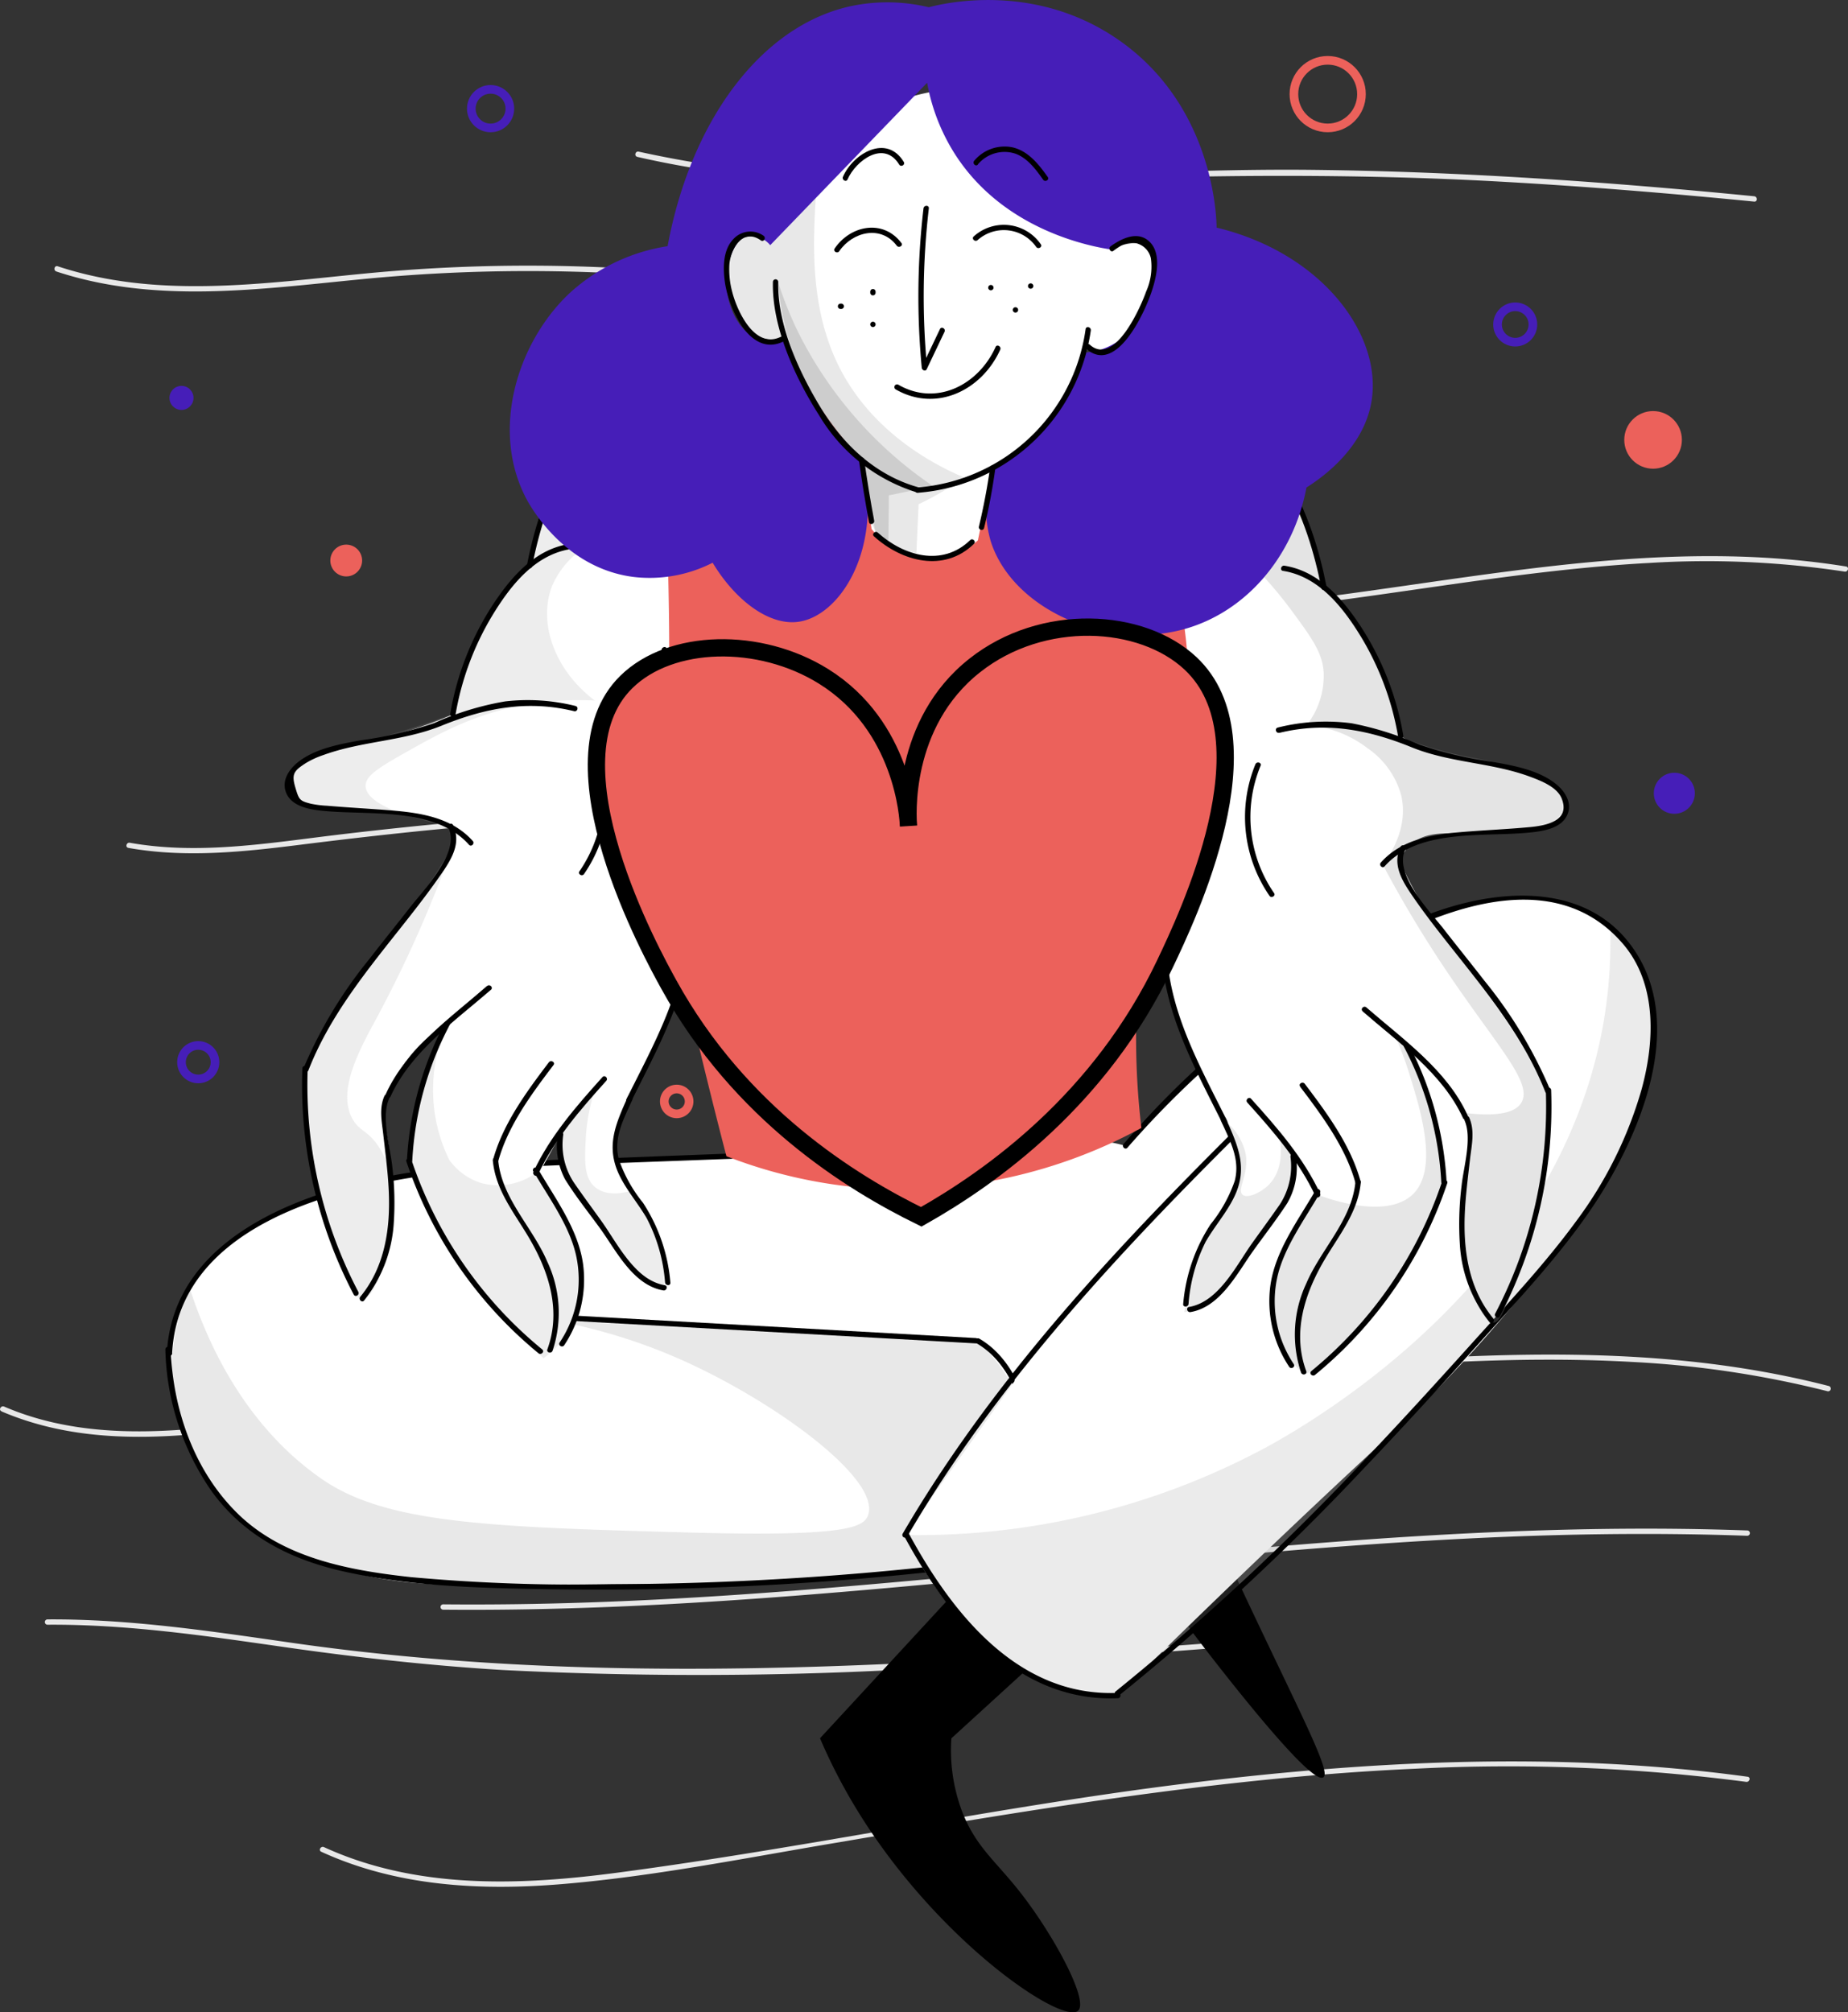 <svg xmlns="http://www.w3.org/2000/svg" width="213.874" height="232.809" viewBox="0 0 213.874 232.809">
  <rect x="0" y="0" width="213.874" height="232.809" fill="#333333" stroke="none"/>
  <g id="giving-back" transform="translate(0.001 -0.015)">
    <g id="background" transform="translate(-0.001 6.994)">
      <path id="Path_3249" data-name="Path 3249" d="M38.039,480.2c9.055-.058,17.967,1.235,26.89,2.515,8.541,1.235,17.1,2.2,25.717,2.721a447.41,447.41,0,0,0,53.418-.477c9.986-.589,19.963-1.358,29.94-2.124.391-.033.412-.65,0-.617-35.781,2.758-71.619,5.2-107.33.128-9.487-1.358-19.012-2.824-28.635-2.762a.309.309,0,1,0,0,.617Z" transform="translate(-32.523 -299.205)" fill="#e8e8e8"/>
      <path id="Path_3250" data-name="Path 3250" d="M149.286,463.452c39.362.379,78.316-6.145,117.554-8.179,11.113-.576,22.227-.77,33.34-.37a.309.309,0,1,0,0-.617c-39.358-1.42-78.37,4.878-117.542,7.487-11.113.741-22.227,1.169-33.34,1.062a.309.309,0,1,0,0,.617Z" transform="translate(-97.988 -284.198)" fill="#e8e8e8"/>
      <path id="Path_3251" data-name="Path 3251" d="M25.24,414.6c12.369,5.289,26.071,2.177,38.864.477q22.424-2.984,45.054-3.951,12.916-.552,25.849-.44a.309.309,0,1,0,0-.617q-22.017-.173-43.992,1.543-11.076.873-22.1,2.231c-6.8.823-13.583,2-20.391,2.675-7.755.761-15.7.659-22.968-2.47-.362-.152-.675.379-.313.535Z" transform="translate(-25.079 -258.292)" fill="#e8e8e8"/>
      <path id="Path_3252" data-name="Path 3252" d="M288.9,408.711c26.754,1.428,53.332-4.215,80.086-2.708a116.713,116.713,0,0,1,22.638,3.388.31.31,0,0,0,.165-.6c-26.112-6.721-53.077-2.342-79.539-.873a214.453,214.453,0,0,1-23.346.173c-.412-.021-.412.6,0,.617Z" transform="translate(-180.133 -255.413)" fill="#e8e8e8"/>
      <path id="Path_3253" data-name="Path 3253" d="M115.171,529.95c8.747,4.009,18.382,4.528,27.845,3.746,10.434-.868,20.786-2.931,31.1-4.676,22.453-3.8,44.984-7.664,67.771-8.681a212.41,212.41,0,0,1,38.205,1.527c.387.053.556-.539.16-.593-21.774-2.98-43.795-1.869-65.532.844-21.86,2.733-43.424,7.368-65.256,10.253-11.373,1.506-23.313,1.935-33.978-2.955-.358-.161-.675.37-.313.535Z" transform="translate(-77.995 -322.69)" fill="#e8e8e8"/>
      <path id="Path_3254" data-name="Path 3254" d="M60.84,255.525c6.586,1.177,13.229.477,19.823-.35,7.071-.889,14.151-1.675,21.255-2.28q21.375-1.827,42.852-1.795,12.146.025,24.285.642c.412.021.412-.6,0-.617a495.529,495.529,0,0,0-84.437,2.939c-7.821.951-15.74,2.268-23.6.868-.387-.07-.556.523-.165.593Z" transform="translate(-45.997 -164.408)" fill="#e8e8e8"/>
      <path id="Path_3255" data-name="Path 3255" d="M300.29,186.571c25.931,4.342,51.611-3.672,77.435-5.059a106.464,106.464,0,0,1,22.638,1c.387.062.556-.531.161-.593-25.948-4.186-51.587,3.857-77.439,5.166a104.961,104.961,0,0,1-22.638-1.107c-.387-.066-.556.527-.165.593Z" transform="translate(-186.876 -123.357)" fill="#e8e8e8"/>
      <path id="Path_3256" data-name="Path 3256" d="M40.606,99.738c11.406,3.77,23.437,2.058,35.122.918a197.121,197.121,0,0,1,38.139-.078c.412.041.391-.58,0-.617a195.516,195.516,0,0,0-37.378,0c-11.879,1.14-24.116,3.013-35.719-.823-.379-.128-.539.469-.165.593Z" transform="translate(-34.09 -75.309)" fill="#e8e8e8"/>
      <path id="Path_3257" data-name="Path 3257" d="M203.938,67.615c16.053,3.7,32.558,3.355,48.9,2.737,17.077-.65,34.081-.823,51.15.14,9.759.543,19.5,1.346,29.224,2.3.412.041.412-.58,0-.617-17-1.679-34.085-2.869-51.167-3.054-16.571-.177-33.11,1.235-49.673.992a133.6,133.6,0,0,1-28.257-3.1c-.387-.086-.552.506-.165.6Z" transform="translate(-130.199 -56.448)" fill="#e8e8e8"/>
      <circle id="Ellipse_145" data-name="Ellipse 145" cx="1.391" cy="1.391" r="1.391" transform="translate(19.613 37.666)" fill="#461eb8"/>
      <circle id="Ellipse_146" data-name="Ellipse 146" cx="2.231" cy="2.231" r="2.231" transform="translate(54.546 3.359)" fill="none" stroke="#461eb8" stroke-miterlimit="10" stroke-width="1"/>
      <circle id="Ellipse_147" data-name="Ellipse 147" cx="2.375" cy="2.375" r="2.375" transform="translate(191.401 82.424)" fill="#461eb8"/>
      <circle id="Ellipse_148" data-name="Ellipse 148" cx="1.939" cy="1.939" r="1.939" transform="translate(21.005 113.974)" fill="none" stroke="#461eb8" stroke-miterlimit="10" stroke-width="1"/>
      <circle id="Ellipse_149" data-name="Ellipse 149" cx="2.046" cy="2.046" r="2.046" transform="translate(173.315 28.516)" fill="none" stroke="#461eb8" stroke-miterlimit="10" stroke-width="1"/>
      <circle id="Ellipse_150" data-name="Ellipse 150" cx="1.84" cy="1.84" r="1.84" transform="translate(38.23 56.032)" fill="#ec615b"/>
      <circle id="Ellipse_151" data-name="Ellipse 151" cx="3.334" cy="3.334" r="3.334" transform="translate(187.981 40.58)" fill="#ec615b"/>
      <circle id="Ellipse_152" data-name="Ellipse 152" cx="3.91" cy="3.91" r="3.91" transform="translate(149.747)" fill="none" stroke="#ec615b" stroke-miterlimit="10" stroke-width="1"/>
      <circle id="Ellipse_153" data-name="Ellipse 153" cx="1.437" cy="1.437" r="1.437" transform="translate(76.88 119.016)" fill="none" stroke="#ec615b" stroke-miterlimit="10" stroke-width="1"/>
    </g>
    <g id="girl" transform="translate(19.135 0.015)">
      <g id="leg_right" data-name="leg right" transform="translate(0 133.131)">
        <path id="Path_3258" data-name="Path 3258" d="M311,414.42l16.378,2.149c1.893,4.293,4.816,10.833,8.52,18.769,7.734,16.555,11.566,23.531,10.562,24.178-1.35.868-10.167-10.381-12.591-13.468a192.981,192.981,0,0,1-12.389-17.765l-9.5.72A26.8,26.8,0,0,0,311,414.42Z" transform="translate(-212.449 -387.015)"/>
        <path id="Path_3259" data-name="Path 3259" d="M138.629,349.25c-2.61.095-6.129.226-10.29.391-21.358.864-29.36,1.49-38.547,4.437-4.244,1.362-8.705,3.211-12.385,7.318a17.9,17.9,0,0,0-4.454,8.166c-.963,4.281.1,7.763.91,10.422a24.285,24.285,0,0,0,4.985,9.273c1.124,1.276,4.334,4.622,11.735,7.207,7.207,2.519,13.171,2.47,19.345,2.445,29.183-.173,28.154-.111,29.479-.181,7.919-.412,18.395-1.206,30.763-2.782a31.238,31.238,0,0,0,1.494-5.289c.823-4.264.259-7.224.058-10.846a60.849,60.849,0,0,1,.49-11.636l-2.058-17.024Z" transform="translate(-72.158 -348.669)" fill="#fff"/>
        <path id="Path_3260" data-name="Path 3260" d="M113.453,389.6a64.972,64.972,0,0,1,18.5,4.972c10.866,4.738,23.581,13.933,22.037,18.181-.515,1.42-2.68,2.47-20.342,2-23.507-.63-35.4-1.045-42.836-6.174-3.651-2.515-10.949-8.607-15.328-22.111a22.773,22.773,0,0,0,5.561,26.466c4.75,4.347,9.977,5.433,16.053,6.7a67,67,0,0,0,14.2,1.19c12.677.14,19.016.21,25.577-.082,8.775-.387,20.247-1.185,33.8-2.91a37.37,37.37,0,0,0,1.782-6.754,31.133,31.133,0,0,0,.477-6.322c-.338-5.573-3.951-9.924-6.195-12.167Z" transform="translate(-72.666 -370.569)" fill="#9e9e9e" opacity="0.24"/>
        <path id="Path_3261" data-name="Path 3261" d="M72.609,371.256c.794-14.818,19.168-19.345,31.064-20.77,6.7-.8,13.459-.951,20.193-1.206l22.041-.823a.309.309,0,1,0,0-.617l-24.491.93A178.313,178.313,0,0,0,99.8,350.416c-11.332,1.836-27.067,7.084-27.8,20.84a.309.309,0,1,0,.617,0Z" transform="translate(-71.823 -347.839)"/>
        <path id="Path_3262" data-name="Path 3262" d="M71.57,403.286a29.94,29.94,0,0,0,5.388,16.464c3.737,5.116,9.031,7.82,15.114,9.2,7.82,1.778,15.937,1.955,23.927,2.087q12.62.2,25.227-.477,14.229-.766,28.36-2.659c.391-.053.412-.671,0-.617a362.2,362.2,0,0,1-46.26,3.178,212.1,212.1,0,0,1-23.33-.823c-7.1-.774-14.76-2.173-20.053-7.351-5.042-4.939-7.487-12.019-7.755-18.971a.309.309,0,1,0-.617,0Z" transform="translate(-71.569 -380.301)"/>
        <path id="Path_3263" data-name="Path 3263" d="M170.219,393.925l53,2.955c.412.021.412-.6,0-.617l-53-2.964c-.412-.021-.412.6,0,.617Z" transform="translate(-129.432 -374.587)"/>
        <path id="Path_3264" data-name="Path 3264" d="M299.49,401.163c3.865,2.256,5.544,7.215,6,11.439a33.084,33.084,0,0,1-1.511,12.719.309.309,0,0,0,.593.165c1.346-4.668,2.165-9.557,1.325-14.406-.683-3.96-2.47-8.347-6.1-10.459a.31.31,0,1,0-.313.535Z" transform="translate(-205.586 -378.87)"/>
      </g>
      <g id="leg_left" data-name="leg left" transform="translate(75.765 103.628)">
        <path id="Path_3265" data-name="Path 3265" d="M270.371,474.25,255.64,490.2a63.966,63.966,0,0,0,3.4,6.8c9.265,16.086,24.6,26.429,26.47,24.717,1.276-1.173-2.857-8.837-6.82-13.85-2.787-3.519-5.059-5.178-6.61-9.216a20.078,20.078,0,0,1-1.235-8.446l8.45-7.713-4.458-4.116Z" transform="translate(-255.64 -392.715)"/>
        <path id="Path_3266" data-name="Path 3266" d="M305.04,305.62c1.844-2.091,4.75-5.244,8.578-8.808,6.454-6.005,13.949-12.854,25.133-17.1,10.64-4.042,15.946-2.437,17.308-1.976a14.857,14.857,0,0,1,7.487,5.231c2.507,3.49,2.548,7.195,2.552,9.706a29.292,29.292,0,0,1-4.314,14.838c-9.924,16.654-24.865,30.385-24.865,30.385-7.372,6.783-18.588,17.287-32.8,31.319a21.931,21.931,0,0,1-8.273-1.5,25.162,25.162,0,0,1-8.952-6.479,38.993,38.993,0,0,1-7.388-10.595l12.694-17.818q-1.358-11.558-2.712-23.116c1.593-1.408,6.174-5.046,12.237-4.68A14.509,14.509,0,0,1,305.04,305.62Z" transform="translate(-269.679 -276.672)" fill="#fff"/>
        <path id="Path_3267" data-name="Path 3267" d="M361.161,285.24a55.667,55.667,0,0,1-.757,10.813c-5.1,29.685-33.134,46.009-38.9,49.183a85.145,85.145,0,0,1-41.959,10.232,54.751,54.751,0,0,0,3.527,5.627,43.4,43.4,0,0,0,6.318,7.368c1.737,1.5,6.339,4.939,14.768,5.581,5.981-5.059,13.645-11.842,22.227-20.284,3.626-3.573,6.475-6.561,12.167-12.538,11.607-12.188,16.567-18,21.214-25.236a42.457,42.457,0,0,0,5.725-13.583c1.136-5.063.687-7.722.354-9.1A17.032,17.032,0,0,0,361.161,285.24Z" transform="translate(-269.703 -281.503)" fill="#9e9e9e" opacity="0.21"/>
        <path id="Path_3268" data-name="Path 3268" d="M339.985,305.318A108.53,108.53,0,0,1,366.031,283.5c8.845-5.281,22.922-11.488,31.282-1.79,3.988,4.631,3.7,11.3,2.181,16.843a47.159,47.159,0,0,1-7.627,15.336c-3.7,5.046-8.039,9.632-12.216,14.279-3.89,4.314-7.792,8.594-11.78,12.8a286.085,286.085,0,0,1-29.245,27.248c-.313.247.128.683.436.436a281,281,0,0,0,28.462-26.425c4.528-4.742,8.936-9.586,13.311-14.46,4.211-4.692,8.574-9.327,12.216-14.484,5.59-7.911,11.735-21.14,5.841-30.459-5.968-9.438-18.761-7.281-27.215-3.132a104.65,104.65,0,0,0-32.13,25.19c-.263.3.173.737.436.436Z" transform="translate(-304.406 -276.16)"/>
        <path id="Path_3269" data-name="Path 3269" d="M324.081,325.621c-16.707,16.32-33.394,33.089-45.252,53.4a.31.31,0,0,0,.535.313c11.834-20.267,28.483-36.991,45.153-53.274C324.8,325.778,324.365,325.341,324.081,325.621Z" transform="translate(-269.26 -305.21)"/>
        <path id="Path_3270" data-name="Path 3270" d="M279.383,455.767c5.075,9.339,12.924,19.136,24.655,18.65a.309.309,0,1,0,0-.617c-11.525.477-19.148-9.2-24.124-18.345C279.724,455.108,279.193,455.417,279.383,455.767Z" transform="translate(-269.586 -381.567)"/>
      </g>
      <g id="torso" transform="translate(53.185 46.32)">
        <path id="Path_3271" data-name="Path 3271" d="M205.1,136.93a79.158,79.158,0,0,0-3.639,14.242c-1.144,7.244-1.93,18.839,7.141,57.357,1.646,6.964,3.071,12.55,3.931,15.851a56.448,56.448,0,0,0,16.8,3.729,58.376,58.376,0,0,0,31.224-7,89.284,89.284,0,0,1-.128-19.757c1.515-14.406,5.762-20.527,7.6-32.019,1.124-7.055,1.576-17.7-2.531-31.558Z" transform="translate(-200.783 -136.93)" fill="#ec615b"/>
      </g>
      <g id="hand_right" data-name="hand right" transform="translate(13.806 45.991)">
        <path id="Path_3272" data-name="Path 3272" d="M149.418,136.9a10.393,10.393,0,0,0-3.486.383c-3.466,1-5.408,3.614-6.894,5.672a28.416,28.416,0,0,0-4.96,13.064,29.174,29.174,0,0,0-4.289,5.149,31.332,31.332,0,0,0-3.663,8.03,32.151,32.151,0,0,0-.934,4.042,57.158,57.158,0,0,1-13.122,3.816c-1.235.185-3.939.519-5.236,2.5-.086.132-1.1,1.725-.486,2.968.453.918,1.589,1.235,3.894,1.56,4.989.691,7.195.218,10.681.9a21.638,21.638,0,0,1,4.021,1.206,5.544,5.544,0,0,1,.276,2.2,7.37,7.37,0,0,1-2.647,4.569c-1.2,1.14-3.737,4.573-8.808,11.439a35.8,35.8,0,0,0-3.935,6.252,31.8,31.8,0,0,0-1.782,4.635,47.063,47.063,0,0,0,6.643,25.544,14.779,14.779,0,0,0,1.646-2.49c.745-1.416,1.548-3.5,1.766-7.635a39.638,39.638,0,0,0-.963-10.862,14.727,14.727,0,0,1,1.14-3.906,15.744,15.744,0,0,1,6.261-6.915,38.53,38.53,0,0,0-4.437,15.867,47.778,47.778,0,0,0,2.943,7,48.569,48.569,0,0,0,12.266,15.04,7.861,7.861,0,0,0,3.7-2.98,8.681,8.681,0,0,0,1.091-5.548c-.148-2.375-1.07-4.384-2.91-8.31-.786-1.675-1.486-3.025-1.955-3.906l2.416-4.347a10.7,10.7,0,0,0,.63,4.733c.626,1.646,1.214,1.852,3.157,4.486,2.737,3.7,2.8,4.964,4.915,6.647a12.109,12.109,0,0,0,3.272,1.856,9.014,9.014,0,0,0,.268-3.606c-.321-2.4-1.511-3.363-3.906-7.656-1.976-3.532-2.091-4.528-2.12-5.05-.107-1.976.675-3.4,1.7-5.351,1.095-2.1,2.638-5.166,4.462-9.15a28.883,28.883,0,0,0,2.449-9.121,30.46,30.46,0,0,0-4.046-17.93,62.51,62.51,0,0,0,1.264-6.816,65.028,65.028,0,0,0,.527-8.142C150.257,161.365,150.035,150.692,149.418,136.9Z" transform="translate(-105.722 -136.574)" fill="#fff"/>
        <path id="Path_3273" data-name="Path 3273" d="M148.509,136.893a14.608,14.608,0,0,0-5.392,5.013,15.442,15.442,0,0,0-1.749,11.525,9.958,9.958,0,0,0-4.663,4.939c-1.646,4.24.247,9.734,4.939,13.266a36.222,36.222,0,0,0-6.586.268c-6.553.868-10.965,3.293-15,5.565-3.346,1.881-5.009,2.881-4.939,4.079.111,2.655,7.862,4.256,9.841,4.639a38.516,38.516,0,0,0-12.669-1.869c-1.12.049-3.7.247-5.141-1.35a3.228,3.228,0,0,1-.918-2.515c.412-1.98,3.8-2.581,9.327-4.153,2.42-.683,5.828-1.72,9.911-3.206a29.347,29.347,0,0,1,9.183-17.785,20.049,20.049,0,0,1,.436-4.141,21.378,21.378,0,0,1,2.918-6.936c1.807-3.009,2.918-4.857,5.248-6.125A10.624,10.624,0,0,1,148.509,136.893Z" transform="translate(-105.748 -136.577)" fill="#9e9e9e" opacity="0.18"/>
        <path id="Path_3274" data-name="Path 3274" d="M127.791,262a89.173,89.173,0,0,1-5.639,8.5c-2.881,3.861-6.372,7.82-9.467,13.258a15.427,15.427,0,0,0-2.058,5.812,16.592,16.592,0,0,0,.165,4.75,59.826,59.826,0,0,0,2.317,11.076c1.815,5.8,2.836,9.055,4.174,9.055,1.745-.029,2.984-5.631,3.293-8.644.247-2.28.638-5.911-1.437-8.994-1.235-1.832-2.132-1.7-2.939-3.066-2-3.383.984-8.5,2.939-12.134A143.165,143.165,0,0,0,127.791,262Z" transform="translate(-108.294 -210.192)" fill="#9e9e9e" opacity="0.18"/>
        <path id="Path_3275" data-name="Path 3275" d="M144.293,313.16a18.987,18.987,0,0,0-1.272,9.706,18.485,18.485,0,0,0,1.716,5.639,7.141,7.141,0,0,0,3.8,2.7,7.53,7.53,0,0,0,6.207-1.173,37.768,37.768,0,0,1,2.717,4.326c1.334,2.494,2.132,3.984,2.47,6.174a11.422,11.422,0,0,1-.638,6.318,10.965,10.965,0,0,1-3.647,4.594,59.467,59.467,0,0,1-6.088-6.273,49.833,49.833,0,0,1-7.965-12.537c-.708-1.646-1.2-3.025-1.523-4a38.761,38.761,0,0,1,4.223-15.452Z" transform="translate(-125.681 -240.294)" fill="#9e9e9e" opacity="0.18"/>
        <path id="Path_3276" data-name="Path 3276" d="M186.558,330.51a20.765,20.765,0,0,0-1.087,5.507c-.152,2.647-.276,4.775,1.107,5.882s3.486.589,4.281.346a15.538,15.538,0,0,1,3.639,11.262,16.5,16.5,0,0,1-4.244-3.149,43.466,43.466,0,0,1-3.186-4.165c-2.445-3.293-2.391-3.12-2.717-3.663a14.591,14.591,0,0,1-1.922-7Q184.492,333.029,186.558,330.51Z" transform="translate(-150.605 -250.502)" fill="#9e9e9e" opacity="0.18"/>
        <path id="Path_3277" data-name="Path 3277" d="M188.9,136.151c-9.809-.584-14.151,11.611-15.641,19.345-.074.387.519.556.593.165,1.441-7.483,5.553-19.457,15.044-18.893a.309.309,0,1,0,0-.617Z" transform="translate(-145.206 -136.131)"/>
        <path id="Path_3278" data-name="Path 3278" d="M165.433,177.3c-3.939.613-6.656,3.75-8.755,6.907a33.229,33.229,0,0,0-5.005,12.719c-.066.391.527.556.6.165a32.929,32.929,0,0,1,4.207-11.422c2.079-3.441,4.9-7.121,9.121-7.783.412-.058.226-.654-.165-.593Z" transform="translate(-132.505 -160.348)"/>
        <path id="Path_3279" data-name="Path 3279" d="M138.817,221.874a22.877,22.877,0,0,0-8.191-.539,33.734,33.734,0,0,0-8.2,2.507,45.342,45.342,0,0,1-8.483,1.992c-2.42.432-5.244.938-7.236,2.49-1.14.889-2.058,2.3-1.346,3.75.663,1.35,2.428,1.716,3.766,1.877,5.437.642,13.274-.56,17.32,3.968.268.3.7-.144.436-.436-2.412-2.7-6-3.256-9.442-3.536-2.47-.2-4.939-.329-7.409-.539a11.729,11.729,0,0,1-1.9-.239c-1.268-.325-1.358-.44-1.77-1.832-.465-1.564-.226-1.943,1.169-2.844a10.066,10.066,0,0,1,2.058-.951c4.454-1.626,9.261-1.6,13.694-3.4,5.059-2.058,9.928-2.988,15.336-1.675.387.095.552-.5.165-.593Z" transform="translate(-105.111 -186.176)"/>
        <path id="Path_3280" data-name="Path 3280" d="M127.11,256.387c1.383,2.906-2.844,7.154-4.478,9.257-1.539,1.98-3.124,3.923-4.655,5.911a51.953,51.953,0,0,0-7.668,12.731c-.144.37.453.531.6.165,2.334-5.977,6.318-10.986,10.265-15.966,1.708-2.149,3.408-4.3,4.976-6.557,1.235-1.766,2.515-3.7,1.494-5.853-.169-.358-.7-.045-.531.313Z" transform="translate(-108.156 -206.611)"/>
        <path id="Path_3281" data-name="Path 3281" d="M110.042,324.349a52.232,52.232,0,0,0,5.944,26.129c.185.354.716.041.535-.313a51.537,51.537,0,0,1-5.861-25.816.309.309,0,1,0-.617,0Z" transform="translate(-107.993 -246.696)"/>
        <path id="Path_3282" data-name="Path 3282" d="M145.264,301.41c-4.235,3.7-9.323,7.24-11.718,12.488-.165.362.37.675.535.313,2.363-5.182,7.434-8.722,11.62-12.348.3-.259-.136-.7-.436-.436Z" transform="translate(-121.824 -233.343)"/>
        <path id="Path_3283" data-name="Path 3283" d="M129.081,332.171c-.642,1.428-.321,2.91-.148,4.425.247,2.194.543,4.384.642,6.586.2,4.338-.449,8.8-3.293,12.241-.251.3.185.741.436.436a15.972,15.972,0,0,0,3.441-9.055,35.039,35.039,0,0,0-.165-6.335c-.226-2.284-1.346-5.82-.37-7.985.161-.358-.37-.675-.535-.313Z" transform="translate(-117.524 -251.386)"/>
        <path id="Path_3284" data-name="Path 3284" d="M202.26,239.223a29.224,29.224,0,0,1,5.907,18.374c-.2,7.38-3.787,13.665-7,20.111-.177.354.354.667.531.309,3.256-6.549,6.878-12.924,7.076-20.42a29.78,29.78,0,0,0-5.989-18.683c-.239-.313-.774,0-.535.309Z" transform="translate(-161.61 -196.532)"/>
        <path id="Path_3285" data-name="Path 3285" d="M143.907,311.557a38.546,38.546,0,0,0-4.408,15.991c-.025.412.593.412.617,0a37.867,37.867,0,0,1,4.322-15.682C144.623,311.516,144.092,311.2,143.907,311.557Z" transform="translate(-125.344 -239.259)"/>
        <path id="Path_3286" data-name="Path 3286" d="M139.325,350.36a48.668,48.668,0,0,0,15.283,22.173c.309.251.745-.185.44-.436a48.08,48.08,0,0,1-15.126-21.9C139.794,349.821,139.2,349.982,139.325,350.36Z" transform="translate(-125.232 -261.96)"/>
        <path id="Path_3287" data-name="Path 3287" d="M183.013,327c-3.042,3.383-6.038,6.8-7.989,10.957-.169.358.366.671.535.313,1.926-4.116,4.882-7.491,7.89-10.833C183.717,327.143,183.28,326.7,183.013,327Z" transform="translate(-146.228 -248.379)"/>
        <path id="Path_3288" data-name="Path 3288" d="M170.152,322.813c-2.568,3.388-5.326,7.121-6.458,11.278a.31.31,0,0,0,.6.165c1.111-4.091,3.861-7.792,6.4-11.134C170.926,322.809,170.391,322.5,170.152,322.813Z" transform="translate(-139.574 -245.897)"/>
        <path id="Path_3289" data-name="Path 3289" d="M163.648,350.135c.317,3.47,2.511,6.084,4.211,8.985,2.3,3.914,3.725,8.421,2.1,12.863-.136.37.461.535.6.165a13.827,13.827,0,0,0-.6-10.29c-1.675-3.951-5.285-7.339-5.688-11.739-.037-.412-.654-.412-.617,0Z" transform="translate(-139.553 -261.858)"/>
        <path id="Path_3290" data-name="Path 3290" d="M174.972,352.982c1.77,3.054,4.153,6.244,4.939,9.73a13.06,13.06,0,0,1-1.9,10.093c-.218.333.317.642.531.309a13.678,13.678,0,0,0,2.19-9.315c-.543-4.087-3.231-7.648-5.248-11.113a.309.309,0,0,0-.531.313Z" transform="translate(-146.185 -263.47)"/>
        <path id="Path_3291" data-name="Path 3291" d="M199.1,332.407c-1.4,3.157-2.61,5.742-.992,9.1.852,1.762,2.149,3.243,3.145,4.939a19.013,19.013,0,0,1,2.144,7.479c.054.387.671.412.617,0a19.837,19.837,0,0,0-3.169-9.224,16.533,16.533,0,0,1-2.791-5.009c-.667-2.556.576-4.692,1.576-6.952.16-.358-.37-.675-.531-.309Z" transform="translate(-159.372 -251.535)"/>
        <path id="Path_3292" data-name="Path 3292" d="M181.821,342.879a8.221,8.221,0,0,0,.848,5.178c1.235,1.992,2.737,3.857,4.116,5.762,1.852,2.593,3.787,6.491,7.257,7.084.387.066.556-.531.161-.6-3.458-.589-5.47-4.824-7.335-7.429-1.054-1.469-2.132-2.927-3.157-4.412a7.951,7.951,0,0,1-1.255-5.585c.029-.412-.589-.412-.617,0Z" transform="translate(-150.21 -257.598)"/>
        <path id="Path_3293" data-name="Path 3293" d="M189.488,232.948a15.517,15.517,0,0,1-1.564,14.74c-.222.325.313.638.535.309a16.053,16.053,0,0,0,1.622-15.229c-.148-.362-.749-.206-.6.165Z" transform="translate(-153.807 -192.87)"/>
        <path id="Path_3294" data-name="Path 3294" d="M209.17,206.662a32.221,32.221,0,0,1-1.334,14.678c-.123.379.473.543.6.165a32.9,32.9,0,0,0,1.334-15.007C209.713,206.086,209.116,206.271,209.17,206.662Z" transform="translate(-165.544 -177.397)"/>
      </g>
      <g id="hand_left" data-name="hand left" transform="translate(115.256 48.498)">
        <path id="Path_3295" data-name="Path 3295" d="M355.489,143a12.945,12.945,0,0,1,6.586,1.959c2.75,1.758,3.988,4.165,5.561,7.31a34.817,34.817,0,0,1,3.186,9.85,29.565,29.565,0,0,1,4.091,4.845,30.388,30.388,0,0,1,4.8,12.381,20.579,20.579,0,0,0,4.347,2.058c2.21.745,3.021.589,6.9,1.342,4.836.938,6.088,1.675,6.936,2.725.412.494,1.235,1.506.951,2.47-.514,1.852-4.663,2.223-7.467,2.47-5.536.494-8.294-.494-10.488,1.49a5.553,5.553,0,0,0-1.313,1.819,42.446,42.446,0,0,0,2.947,5.6,44.479,44.479,0,0,0,5.351,6.9,53.3,53.3,0,0,1,8.932,14.1,50.059,50.059,0,0,1-.074,5.573,53.726,53.726,0,0,1-.926,6.944,50.5,50.5,0,0,1-5.581,14.106,16.076,16.076,0,0,1-2.745-5.322c-.391-1.35-.7-3.12-.272-10.113.354-5.762.642-5.849.366-7.183-.49-2.342-2.058-5.351-6.775-8.36a38.242,38.242,0,0,1,4,15.036,47.786,47.786,0,0,1-3.861,8.681,48.8,48.8,0,0,1-11.891,13.859,7,7,0,0,1-1.984-1.367c-2.321-2.293-2.28-5.614-2.26-7.273a17.992,17.992,0,0,1,2.173-7.792,27.621,27.621,0,0,1,2.922-4.869c-1.671-3.593-2.354-4.367-2.647-4.272-.412.136.226,2-.379,4.26-.449,1.679-1.128,1.856-3.2,4.676-1.152,1.568-2.98,4.281-5.351,7.154-.461.56-1.329,1.6-2.391,1.506a1.976,1.976,0,0,1-1.1-.51,14.379,14.379,0,0,1,.934-5.026,31.039,31.039,0,0,1,3.046-5.351c1.432-2.227,1.861-2.651,2.058-3.774a7.687,7.687,0,0,0-.609-4.137,49.7,49.7,0,0,0-3.029-6.948,57.518,57.518,0,0,1-3.783-8.722,28.919,28.919,0,0,1-.741-12.937,31.257,31.257,0,0,1,4.058-11.331,26.6,26.6,0,0,1-1.078-3.33,27.99,27.99,0,0,1-.712-8.973c.482-7.615-1.132-8.36-.889-18.012A87.661,87.661,0,0,1,355.489,143Z" transform="translate(-352.001 -142.679)" fill="#fff"/>
        <path id="Path_3296" data-name="Path 3296" d="M357.84,142.345a14.472,14.472,0,0,1,6.339,5.256,15.174,15.174,0,0,1,1.856,11.751,49.476,49.476,0,0,1,4.33,5.1c2.363,3.2,3.548,4.853,3.7,7.113a9.292,9.292,0,0,1-1.972,6.137,12.933,12.933,0,0,1,7.075,2.675,9.723,9.723,0,0,1,3.865,5.413c.963,4.116-1.733,7.532-2.136,8.022,1.017,1.918,2.675,4.939,4.919,8.524,7.15,11.41,12.665,16.411,11.134,19.016-.5.856-1.939,1.758-6.532,1.206a16.877,16.877,0,0,1,.51,3,19.887,19.887,0,0,1-.478,5.553,27.434,27.434,0,0,0,.033,9.113c.494,2.5,1.844,6.639,3.293,6.586.346,0,1.1-.28,3.062-6.738,1.741-5.762,2.642-10.479,2.725-10.463a4.321,4.321,0,0,1-.177,1.12c-.115,0,.288-5,.729-10.121a62.66,62.66,0,0,0-6.092-10.389c-4.939-6.824-7.429-10.232-7.886-10.669-1.416-1.362-1.815-3.495-2.935-5.1a1.935,1.935,0,0,1-.432-1.342c.115-.844,1.008-1.367,1.391-1.581,3.169-1.795,10.747-1.646,12.167-1.609a6.45,6.45,0,0,0,4.116-.885c.181-.128,1.737-1.26,1.646-2.577-.033-.387-.259-1.535-4.054-3.141-3.881-1.646-6.215-1.523-10.521-2.717a39.761,39.761,0,0,1-4.721-1.622,26.38,26.38,0,0,0-1.013-5.112,27.9,27.9,0,0,0-7.66-12.13,39.514,39.514,0,0,0-2.317-7.973,23.432,23.432,0,0,0-2.725-5.207,14.67,14.67,0,0,0-4.116-4.256A12.924,12.924,0,0,0,357.84,142.345Z" transform="translate(-355.266 -142.292)" fill="#9e9e9e" opacity="0.27"/>
        <path id="Path_3297" data-name="Path 3297" d="M362.617,339.08a6.736,6.736,0,0,1,2.6,4.087c.333,2.289-1.062,4.038-.375,4.614.568.473,2.1-.239,3-1.124,2.058-2.017,1.313-5.38,1.21-5.812a6.462,6.462,0,0,1,1.712,3.816,7.37,7.37,0,0,1-1.07,3.98c-.823,1.725-1.334,1.91-3.643,5.1-.922,1.276-1.235,1.8-2.523,3.527a10.55,10.55,0,0,1-2.922,3.108,7.988,7.988,0,0,1-2.494,1,26.342,26.342,0,0,1,2.013-7.611c1.86-4.281,3.993-5.89,4.116-9.228a9.718,9.718,0,0,0-1.622-5.458Z" transform="translate(-355.425 -258.052)" fill="#9e9e9e" opacity="0.22"/>
        <path id="Path_3298" data-name="Path 3298" d="M396.716,314c-.136.066.877,1.9,1.8,4.857,1.334,4.281,3.453,11.08.527,14.048-3.153,3.194-10.566.317-11.064.119a23.051,23.051,0,0,0-3.947,6.586,14.267,14.267,0,0,0-1.367,6.5,12.673,12.673,0,0,0,3.737,7.783,28.853,28.853,0,0,0,4.046-2.861,34.707,34.707,0,0,0,6.623-7.96,55.03,55.03,0,0,0,5.577-11.459,33.192,33.192,0,0,0-1.284-7.849C399.754,318.2,396.934,313.9,396.716,314Z" transform="translate(-369.857 -243.292)" fill="#9e9e9e" opacity="0.25"/>
        <path id="Path_3299" data-name="Path 3299" d="M359.613,142.858c9.487-.564,13.6,11.41,15.04,18.893.078.412.671.226.6-.165-1.486-7.734-5.828-19.93-15.641-19.345-.412.025-.412.642,0,.617Z" transform="translate(-356.125 -142.221)"/>
        <path id="Path_3300" data-name="Path 3300" d="M385.5,184c4.215.659,7.043,4.342,9.121,7.783a32.975,32.975,0,0,1,4.207,11.422c.066.391.663.222.593-.165a33.262,33.262,0,0,0-5-12.727c-2.1-3.165-4.82-6.293-8.759-6.911C385.271,183.342,385.1,183.939,385.5,184Z" transform="translate(-371.407 -166.45)"/>
        <path id="Path_3301" data-name="Path 3301" d="M384.219,228.532c5.4-1.313,10.29-.383,15.336,1.671,4.429,1.8,9.253,1.749,13.694,3.4,1.206.449,3.087,1.165,3.634,2.47,1.157,2.766-2.128,3.215-3.659,3.359-2.593.243-5.2.35-7.8.564-3.441.284-7.03.823-9.446,3.536-.263.3.173.733.436.436,4.071-4.548,11.862-3.293,17.324-3.968,1.346-.169,3.087-.523,3.766-1.877.72-1.428-.222-2.881-1.346-3.746-1.992-1.556-4.82-2.058-7.236-2.494a44.356,44.356,0,0,1-8.483-1.992,35.906,35.906,0,0,0-7.845-2.47,22.807,22.807,0,0,0-8.545.494c-.387.095-.222.687.165.6Z" transform="translate(-370.56 -192.237)"/>
        <path id="Path_3302" data-name="Path 3302" d="M418.344,262.164c-.963,2.033.14,3.869,1.3,5.577,1.605,2.363,3.392,4.6,5.166,6.837,3.951,4.976,7.936,9.99,10.29,15.962.144.366.741.206.6-.165a52.03,52.03,0,0,0-7.668-12.731c-1.535-1.984-3.116-3.931-4.655-5.911-1.646-2.116-5.853-6.368-4.478-9.257.169-.358-.362-.671-.535-.313Z" transform="translate(-390.65 -212.701)"/>
        <path id="Path_3303" data-name="Path 3303" d="M451.3,330.449a51.5,51.5,0,0,1-5.857,25.816c-.185.35.35.663.535.313a52.187,52.187,0,0,0,5.939-26.129A.309.309,0,1,0,451.3,330.449Z" transform="translate(-406.79 -252.791)"/>
        <path id="Path_3304" data-name="Path 3304" d="M408.065,307.9c4.182,3.643,9.257,7.178,11.62,12.348.165.358.7.045.535-.313-2.391-5.248-7.487-8.8-11.718-12.488-.3-.263-.737.173-.436.436Z" transform="translate(-384.759 -239.389)"/>
        <path id="Path_3305" data-name="Path 3305" d="M435.973,338.583c.93,2.058-.107,5.425-.333,7.6a36.312,36.312,0,0,0-.2,6.721,15.985,15.985,0,0,0,3.437,9.055c.255.309.687-.132.436-.436-2.848-3.441-3.495-7.9-3.293-12.241.095-2.058.366-4.137.6-6.2.189-1.622.584-3.272-.1-4.808-.165-.362-.7-.049-.535.313Z" transform="translate(-400.882 -257.48)"/>
        <path id="Path_3306" data-name="Path 3306" d="M357.585,245.033A29.767,29.767,0,0,0,351.6,263.72c.2,7.491,3.816,13.871,7.076,20.42.177.354.708.041.531-.313-3.2-6.446-6.8-12.731-7-20.107a29.224,29.224,0,0,1,5.915-18.353c.239-.317-.3-.626-.535-.313Z" transform="translate(-351.586 -202.65)"/>
        <path id="Path_3307" data-name="Path 3307" d="M419.775,317.96a37.866,37.866,0,0,1,4.322,15.678c.021.412.638.412.617,0a38.691,38.691,0,0,0-4.408-15.991C420.121,317.294,419.59,317.606,419.775,317.96Z" transform="translate(-391.685 -245.349)"/>
        <path id="Path_3308" data-name="Path 3308" d="M408.756,356.291a48.108,48.108,0,0,1-15.127,21.9c-.309.255.132.687.436.436a48.676,48.676,0,0,0,15.3-22.169c.128-.379-.469-.539-.6-.165Z" transform="translate(-376.263 -268.056)"/>
        <path id="Path_3309" data-name="Path 3309" d="M375.67,333.535c3.009,3.342,5.964,6.726,7.89,10.829.169.358.7.045.535-.313-1.951-4.153-4.939-7.574-7.989-10.953C375.839,332.8,375.4,333.239,375.67,333.535Z" transform="translate(-365.708 -254.474)"/>
        <path id="Path_3310" data-name="Path 3310" d="M390.544,329.184c2.531,3.338,5.281,7.038,6.4,11.113a.309.309,0,0,0,.6-.161c-1.132-4.157-3.89-7.895-6.458-11.282-.239-.313-.774,0-.535.313Z" transform="translate(-374.474 -251.959)"/>
        <path id="Path_3311" data-name="Path 3311" d="M396.146,356.283c-.412,4.4-4.013,7.788-5.693,11.739a13.861,13.861,0,0,0-.593,10.29c.136.37.733.21.6-.165-1.646-4.441-.2-8.944,2.1-12.863,1.7-2.881,3.894-5.516,4.211-8.985.037-.412-.58-.391-.617,0Z" transform="translate(-373.675 -268.007)"/>
        <path id="Path_3312" data-name="Path 3312" d="M387.342,358.74c-2.017,3.478-4.709,7.043-5.248,11.113a13.71,13.71,0,0,0,2.186,9.319c.218.329.753.021.535-.313a13.06,13.06,0,0,1-1.9-10.093c.8-3.482,3.194-6.676,4.939-9.73a.309.309,0,0,0-.531-.309Z" transform="translate(-369.473 -269.538)"/>
        <path id="Path_3313" data-name="Path 3313" d="M362.14,338.783c1,2.26,2.247,4.4,1.581,6.948a16.73,16.73,0,0,1-2.791,5.013,19.857,19.857,0,0,0-3.173,9.224c-.049.391.568.387.617,0a19.271,19.271,0,0,1,1.976-7.187c1.021-1.79,2.416-3.346,3.318-5.215,1.622-3.363.412-5.931-.992-9.1C362.514,338.108,361.983,338.421,362.14,338.783Z" transform="translate(-355.215 -257.598)"/>
        <path id="Path_3314" data-name="Path 3314" d="M370.823,348.979a8.108,8.108,0,0,1-1.235,5.581c-1.033,1.486-2.107,2.943-3.157,4.412-1.865,2.605-3.89,6.845-7.339,7.434-.391.066-.222.659.165.593,3.466-.589,5.4-4.491,7.257-7.084,1.309-1.832,2.712-3.626,3.943-5.516a8.189,8.189,0,0,0,1-5.421c-.025-.412-.642-.412-.617,0Z" transform="translate(-355.872 -263.694)"/>
        <path id="Path_3315" data-name="Path 3315" d="M376.352,238.916a16.081,16.081,0,0,0,1.622,15.229c.222.325.757,0,.531-.313a15.517,15.517,0,0,1-1.556-14.74c.148-.366-.449-.527-.6-.165Z" transform="translate(-365.447 -199.003)"/>
        <path id="Path_3316" data-name="Path 3316" d="M358.3,212.6a32.929,32.929,0,0,0,1.325,15.011c.123.375.72.214.593-.165a32.3,32.3,0,0,1-1.334-14.682c.058-.387-.539-.556-.593-.165Z" transform="translate(-355.34 -183.502)"/>
      </g>
      <g id="head" transform="translate(39.868)">
        <path id="Path_3317" data-name="Path 3317" d="M254.568,49.59a21.85,21.85,0,0,0-11.891,5.079A29.52,29.52,0,0,0,233.4,66.725a3.813,3.813,0,0,0-3.153.354c-1.511,1.157-1.041,3.75-.729,5.487s.753,4.157,2.815,5.314a5.285,5.285,0,0,0,3.367.535,51.856,51.856,0,0,0,2.47,4.783,53.4,53.4,0,0,0,6.746,9.22q.564,3.976,1.128,7.956a8.9,8.9,0,0,0,2.284,2.021,8.779,8.779,0,0,0,6.734,1.12,8.129,8.129,0,0,0,3.293-1.823l1.712-8.343a22.227,22.227,0,0,0,5.116-3.774,22.754,22.754,0,0,0,5.894-10.29,3.939,3.939,0,0,0,2.428.453c3.029-.531,4.256-5.384,4.561-6.586.617-2.437,1.329-4.268.317-5.252-.9-.877-2.754-.753-4.618.14-.054-.745-1.111-12.669-10.154-16.97A18.111,18.111,0,0,0,254.568,49.59Z" transform="translate(-204.183 -39.179)" fill="#fff"/>
        <path id="Path_3318" data-name="Path 3318" d="M240.216,67.364c-.169,1.144-.379,2.815-.5,4.836-.317,5.326-.761,12.9,2.581,19.712,3.84,7.821,11.163,11.562,14.546,13-.63.457-1.317.922-2.058,1.379a33.172,33.172,0,0,1-3.186,1.721l-.259,5.684a5.507,5.507,0,0,1-5.4-4.149l-.547-6.524a25.369,25.369,0,0,1-3.63-3.457,26.544,26.544,0,0,1-5.623-11.113,2.293,2.293,0,0,1-1.152.774,2.9,2.9,0,0,1-2.26-.613,8.341,8.341,0,0,1-3.338-7.277c.07-1.083.218-3.355,1.844-4.186a3.416,3.416,0,0,1,2.47-.132,28.023,28.023,0,0,1,6.524-9.656Z" transform="translate(-204.29 -49.676)" fill="#9e9e9e" opacity="0.24"/>
        <path id="Path_3319" data-name="Path 3319" d="M243.83,103.6a43.033,43.033,0,0,0,2.412,5.985,46.706,46.706,0,0,0,15.538,17.662l-5.12,1.062-.058,5.7-1.486-1.358-1.445-7.895a31.7,31.7,0,0,1-3.4-3.853A34.278,34.278,0,0,1,243.83,103.6Z" transform="translate(-212.794 -70.999)" fill="#9e9e9e" opacity="0.36"/>
        <path id="Path_3320" data-name="Path 3320" d="M216.723,33.971a22.894,22.894,0,0,0,3.206,8.232c5.709,8.944,15.946,10.735,18.082,11.06,1.589-1.033,3.293-1.387,4.244-.683,1.177.877.729,3.042.325,4.989a9.432,9.432,0,0,1-2.881,5.643,8.458,8.458,0,0,1-3.569,1.832l-1.3.177a21.113,21.113,0,0,1-2.363,5.594,21.815,21.815,0,0,1-8.158,7.751,13.906,13.906,0,0,0-.214,8.487c2.511,7.8,13.171,12.513,22.087,10.208,7.3-1.889,12.916-8.364,14.443-16.464,1.77-1.115,6.652-4.528,7.536-10.014,1.235-7.693-5.762-17.127-17.938-20.053,0-1.194-.346-14.225-11.525-21.844-9.73-6.647-20.214-4.063-21.782-3.651a20.477,20.477,0,0,0-9.01-.132c-10.434,2.268-18.547,13.311-21.218,27.775a21.632,21.632,0,0,0-11.484,5.565c-5.915,5.668-9.055,15.744-4.849,23.688.44.823,4.375,7.993,12.385,9.014A16.028,16.028,0,0,0,191.9,89.5c2.548,4.24,6.433,7.281,9.879,6.841,4.791-.617,9.747-8.207,7.549-18.2a44.6,44.6,0,0,1-8.985-14.649,4.668,4.668,0,0,1-2.791.222c-2.634-.659-3.828-3.816-4.021-5.915-.226-2.47.716-5.861,2.564-6.174a3.184,3.184,0,0,1,2.47,1.136Z" transform="translate(-168.428 -24.395)" fill="#461eb8"/>
        <path id="Path_3321" data-name="Path 3321" d="M242.4,103.246c-.119,5.248,2.577,11.076,5.351,15.427a20.069,20.069,0,0,0,11.294,8.907.309.309,0,0,0,.161-.593c-4.906-1.379-8.668-4.919-11.274-9.2-2.527-4.165-5.026-9.574-4.915-14.53a.309.309,0,1,0-.617,0Z" transform="translate(-211.953 -70.616)"/>
        <path id="Path_3322" data-name="Path 3322" d="M282.7,135.51a21.93,21.93,0,0,0,20.02-18.773c.054-.412-.539-.556-.6-.165A21.321,21.321,0,0,1,282.7,134.892C282.287,134.925,282.287,135.543,282.7,135.51Z" transform="translate(-235.483 -78.496)"/>
        <path id="Path_3323" data-name="Path 3323" d="M266.615,153.372q.49,3.556,1.152,7.084c.074.391.671.226.6-.161q-.663-3.532-1.157-7.088C267.154,152.8,266.562,152.981,266.615,153.372Z" transform="translate(-226.199 -100.051)"/>
        <path id="Path_3324" data-name="Path 3324" d="M301.613,155.447q-.49,3.457-1.3,6.849c-.091.387.5.552.6.165a67.738,67.738,0,0,0,1.292-6.853c.058-.387-.539-.556-.593-.161Z" transform="translate(-246.025 -101.373)"/>
        <path id="Path_3325" data-name="Path 3325" d="M270.669,174.41c3.26,2.939,8.109,4.227,11.574.873.288-.28-.148-.716-.436-.436-3.235,3.132-7.7,1.832-10.7-.873C270.813,173.71,270.373,174.146,270.669,174.41Z" transform="translate(-228.528 -112.358)"/>
        <path id="Path_3326" data-name="Path 3326" d="M235.2,101.661c-3.013,1.474-5.055-2.988-5.618-5.19a10.077,10.077,0,0,1-.333-3.153c.123-1.721,1.5-4.334,3.651-2.811.325.23.634-.3.313-.535a2.655,2.655,0,0,0-3.527.412c-1.2,1.264-1.173,3.355-.955,4.939.412,2.939,2.881,8.775,6.783,6.874.358-.173.045-.708-.313-.535Z" transform="translate(-203.843 -62.692)"/>
        <path id="Path_3327" data-name="Path 3327" d="M330.279,103.768c3.532,3.165,6.874-4.305,7.648-6.734.523-1.605,1.136-4.244-.292-5.623-1.358-1.313-3.239-.375-4.5.527-.317.23,0,.766.313.535a8.123,8.123,0,0,1,.951-.634,2.284,2.284,0,0,1,3.392,1.49,7.024,7.024,0,0,1-.556,3.865c-.584,1.679-3.622,8.71-6.52,6.125-.3-.263-.733.173-.436.436Z" transform="translate(-263.602 -63.445)"/>
        <path id="Path_3328" data-name="Path 3328" d="M283.893,82.559a87.6,87.6,0,0,0-.2,18.432c.029.276.432.461.576.156l2.058-4.322c.173-.354-.362-.671-.531-.309l-2.058,4.318.572.156a87.592,87.592,0,0,1,.2-18.432C284.56,82.147,283.943,82.147,283.893,82.559Z" transform="translate(-236.019 -58.437)"/>
        <path id="Path_3329" data-name="Path 3329" d="M276.721,126.612c4.721,2.7,9.981.074,12.089-4.6.161-.358-.37-.675-.535-.313-1.955,4.342-6.8,6.923-11.241,4.375a.31.31,0,1,0-.313.535Z" transform="translate(-232.056 -81.555)"/>
        <path id="Path_3330" data-name="Path 3330" d="M260.929,110.357h.082a.309.309,0,1,0,0-.617h-.082a.309.309,0,0,0,0,.617Z" transform="translate(-222.673 -74.612)"/>
        <path id="Path_3331" data-name="Path 3331" d="M269.77,105.989v.082a.309.309,0,1,0,.617,0v-.082a.309.309,0,1,0-.617,0Z" transform="translate(-228.057 -72.223)"/>
        <path id="Path_3332" data-name="Path 3332" d="M270.079,115.447a.309.309,0,1,0-.309-.309A.309.309,0,0,0,270.079,115.447Z" transform="translate(-228.057 -77.607)"/>
        <path id="Path_3333" data-name="Path 3333" d="M303.239,105.117a.309.309,0,1,0-.309-.309.309.309,0,0,0,.309.309Z" transform="translate(-247.568 -71.529)"/>
        <path id="Path_3334" data-name="Path 3334" d="M314.429,104.667a.309.309,0,1,0-.309-.309A.309.309,0,0,0,314.429,104.667Z" transform="translate(-254.152 -71.264)"/>
        <path id="Path_3335" data-name="Path 3335" d="M310.159,111.377a.309.309,0,1,0-.309-.309.309.309,0,0,0,.309.309Z" transform="translate(-251.64 -75.212)"/>
        <path id="Path_3336" data-name="Path 3336" d="M260.213,91.111c1.548-2.26,4.828-3.058,6.66-.634.235.313.774,0,.535-.313-2.116-2.8-5.89-2.058-7.726.634C259.455,91.127,259.99,91.436,260.213,91.111Z" transform="translate(-222.089 -62.049)"/>
        <path id="Path_3337" data-name="Path 3337" d="M299.169,89.372a4.569,4.569,0,0,1,6.787.786c.23.317.766,0,.531-.313a5.2,5.2,0,0,0-7.755-.91C298.428,89.191,298.864,89.627,299.169,89.372Z" transform="translate(-245.038 -61.587)"/>
        <path id="Path_3338" data-name="Path 3338" d="M262.578,69.636c.967-2.2,4.219-4.6,5.977-1.725.206.342.741.029.531-.309-1.992-3.264-5.853-.975-7.038,1.725C261.887,69.685,262.418,70,262.578,69.636Z" transform="translate(-223.495 -48.873)"/>
        <path id="Path_3339" data-name="Path 3339" d="M299.295,67.666a4.026,4.026,0,0,1,4.273-1.28c1.424.457,2.47,1.869,3.293,3.042.226.321.766,0,.535-.313-1.046-1.482-2.3-3.066-4.165-3.453a4.585,4.585,0,0,0-4.347,1.568c-.263.3.173.733.436.436Z" transform="translate(-245.139 -48.632)"/>
      </g>
    </g>
    <g id="heart" transform="translate(69.025 72.575)">
      <path id="Path_3340" data-name="Path 3340" d="M230.37,268.9c-8.076-3.943-20.992-11.937-29.224-26.894-1.848-3.35-14.283-25.8-4.906-34.986,5.137-5.046,15.439-5.256,22.836-.642,9.2,5.738,9.784,16.361,9.817,17.287-.074-.823-.906-11.809,7.685-18.568,7.82-6.174,19.313-5.54,24.972-.214,9.4,8.85-.379,29.3-2.98,34.768C251.1,255.345,238.492,264.314,230.37,268.9Z" transform="translate(-192.778 -200.679)" fill="#ec615b" stroke="#000" stroke-miterlimit="10" stroke-width="2"/>
    </g>
  </g>
</svg>
